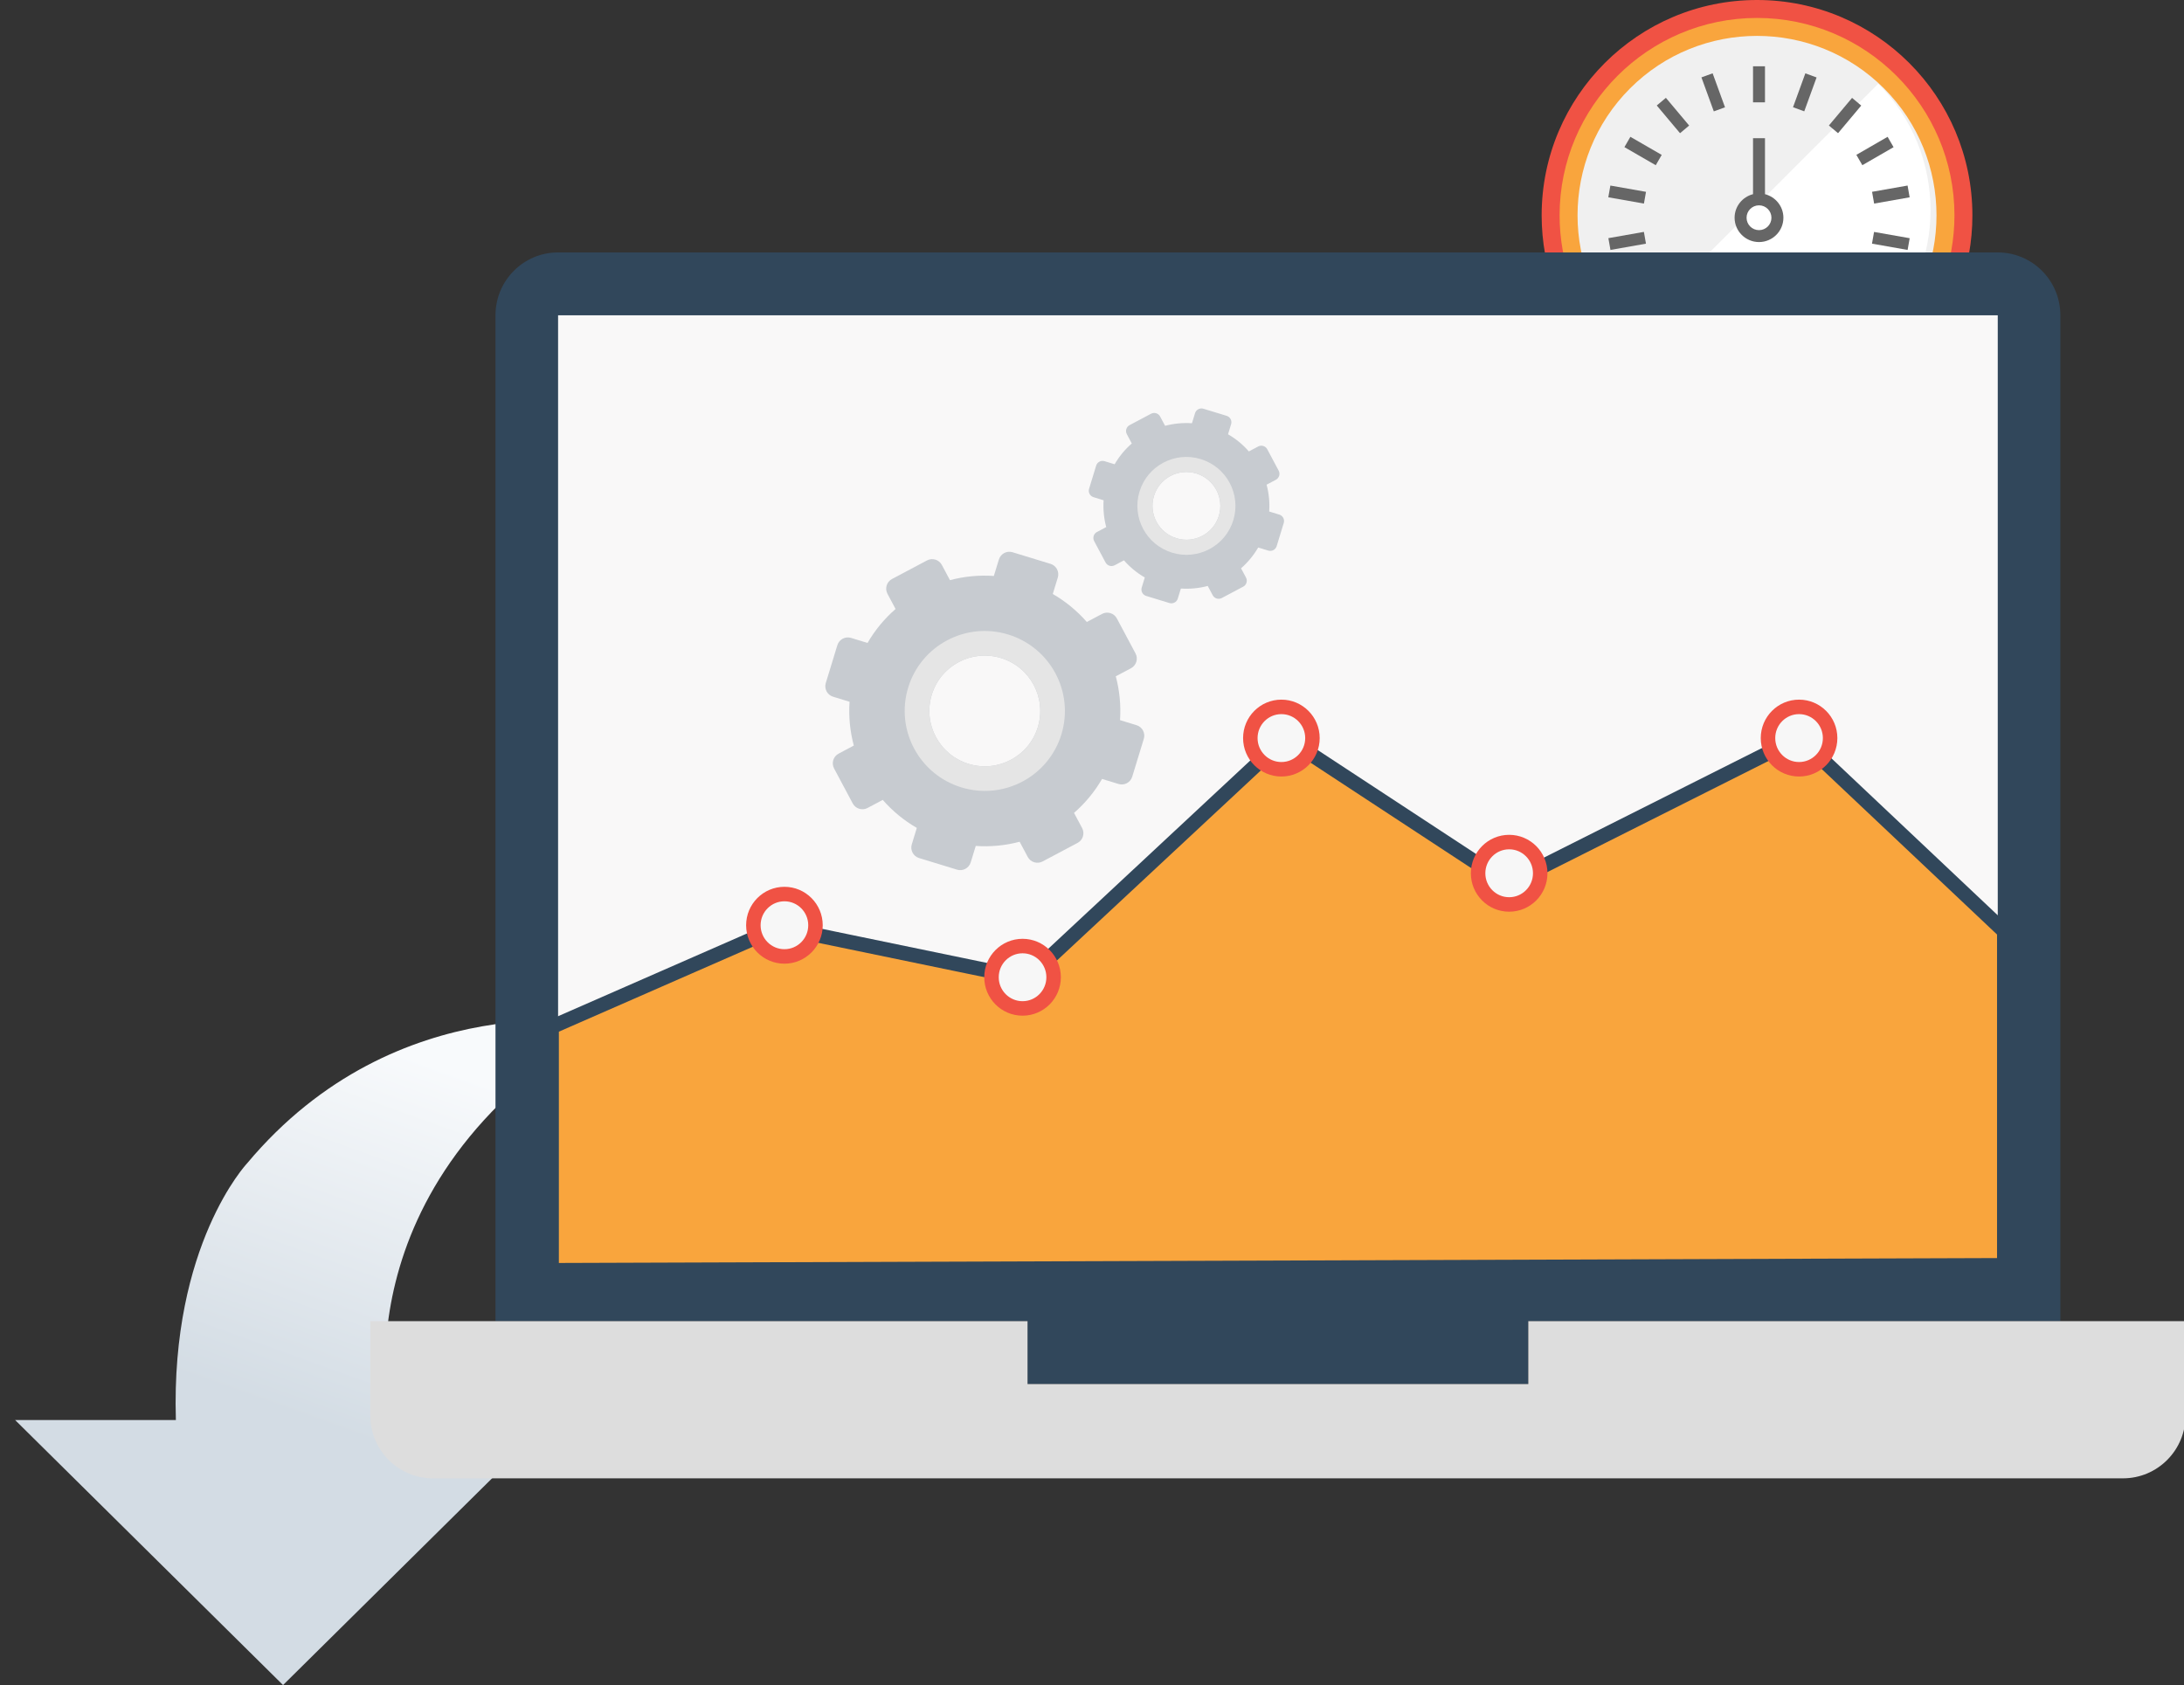 <?xml version="1.0" encoding="UTF-8" standalone="no"?>
<svg width="289px" height="223px" viewBox="0 0 289 223" version="1.1" xmlns="http://www.w3.org/2000/svg" xmlns:xlink="http://www.w3.org/1999/xlink">
    <rect x="0" y="0" width="289" height="223" fill="#333333" stroke="none"/>
    <!-- Generator: Sketch 46.2 (44496) - http://www.bohemiancoding.com/sketch -->
    <title>Artboard 3</title>
    <desc>Created with Sketch.</desc>
    <defs>
        <linearGradient x1="66.042%" y1="9.69%" x2="50%" y2="62.438%" id="linearGradient-1">
            <stop stop-color="#F8FAFC" offset="0%"></stop>
            <stop stop-color="#D3DCE4" offset="100%"></stop>
        </linearGradient>
    </defs>
    <g id="Page-1" stroke="none" stroke-width="1" fill="none" fill-rule="evenodd">
        <g id="Artboard-3">
            <g id="Group-23" transform="translate(2, 0)">
                <path d="M21.273,187.927 L0,187.927 L35.455,223 L70.909,187.927 L49.636,187.927 C49.636,187.927 42.058,156.78 78,135.505 C78,135.505 50.569,130.201 30.691,153.963 C30.689,153.961 20.57,164.727 21.273,187.927 Z" id="Shape" fill="url(#linearGradient-1)" fill-rule="nonzero"></path>
                <g id="gauge" transform="translate(202, 0)" fill-rule="nonzero">
                    <path d="M28.501,0 C44.24,0 57,12.76 57,28.501 C57,42.542 46.847,54.211 33.481,56.566 C31.864,56.851 30.201,57 28.501,57 C26.803,57 25.138,56.851 23.522,56.566 C10.155,54.211 0,42.542 0,28.501 C-0,12.76 12.76,0 28.501,0 Z" id="Shape" fill="#F05244"></path>
                    <path d="M28.501,54.625 C26.968,54.625 25.432,54.491 23.937,54.227 C17.965,53.175 12.504,50.033 8.561,45.381 C4.572,40.675 2.375,34.68 2.375,28.501 C2.375,14.095 14.095,2.375 28.501,2.375 C42.906,2.375 54.625,14.095 54.625,28.501 C54.625,34.68 52.429,40.675 48.44,45.381 C44.498,50.034 39.038,53.175 33.067,54.227 C31.57,54.491 30.034,54.625 28.501,54.625 Z" id="Shape" fill="#F9A53D"></path>
                    <path d="M11.699,11.697 C20.962,2.434 36.037,2.434 45.302,11.699 C54.567,20.964 54.565,36.037 45.302,45.301 C36.037,54.566 20.963,54.567 11.699,45.302 C2.434,36.037 2.434,20.962 11.699,11.697 Z" id="Shape" fill="#F0F0F0"></path>
                    <path d="M44.54,11.083 C53.765,20.308 53.764,35.316 44.54,44.539 C35.316,53.764 20.308,53.765 11.083,44.541" id="Shape" fill="#FFFFFF"></path>
                    <path d="M30.875,28.5 C30.875,27.188 29.813,26.125 28.501,26.125 C27.189,26.125 26.125,27.188 26.125,28.5 C26.125,29.812 27.189,30.875 28.501,30.875 C29.813,30.875 30.875,29.812 30.875,28.5 Z" id="Shape" fill="#FFFFFF"></path>
                    <g id="Group" transform="translate(8.708, 8.708)" fill="#666666">
                        <path d="M20.845,16.99 L20.845,9.583 L19.263,9.583 L19.263,16.99 C17.865,17.343 16.825,18.605 16.825,20.107 C16.825,21.882 18.274,23.326 20.055,23.326 C21.834,23.326 23.282,21.882 23.282,20.107 C23.283,18.605 22.243,17.343 20.845,16.99 Z M20.055,21.749 C19.147,21.749 18.408,21.013 18.408,20.107 C18.408,19.203 19.146,18.466 20.053,18.465 L20.056,18.465 C20.963,18.466 21.7,19.203 21.7,20.107 C21.7,21.013 20.962,21.749 20.055,21.749 Z" id="Shape"></path>
                        <rect id="Rectangle-path" x="19.263" y="0.063" width="1.582" height="4.772"></rect>
                        <rect id="Rectangle-path" transform="translate(13.996, 3.512) rotate(-109.999) translate(-13.996, -3.512) " x="11.602" y="2.723" width="4.787" height="1.577"></rect>
                        <rect id="Rectangle-path" transform="translate(8.668, 6.58) rotate(-130.002) translate(-8.668, -6.58) " x="6.275" y="5.792" width="4.787" height="1.577"></rect>
                        <rect id="Rectangle-path" transform="translate(4.713, 11.277) rotate(-149.999) translate(-4.713, -11.277) " x="2.32" y="10.488" width="4.787" height="1.577"></rect>
                        <rect id="Rectangle-path" transform="translate(2.607, 17.041) rotate(-169.997) translate(-2.607, -17.041) " x="0.214" y="16.253" width="4.787" height="1.577"></rect>
                        <rect id="Rectangle-path" transform="translate(37.498, 23.176) rotate(-169.997) translate(-37.498, -23.176) " x="35.104" y="22.387" width="4.787" height="1.577"></rect>
                        <rect id="Rectangle-path" transform="translate(2.609, 23.174) rotate(-99.997) translate(-2.609, -23.174) " x="1.818" y="20.788" width="1.582" height="4.772"></rect>
                        <rect id="Rectangle-path" transform="translate(37.501, 17.041) rotate(-99.997) translate(-37.501, -17.041) " x="36.71" y="14.655" width="1.582" height="4.772"></rect>
                        <rect id="Rectangle-path" transform="translate(35.398, 11.277) rotate(-120.001) translate(-35.398, -11.277) " x="34.607" y="8.892" width="1.582" height="4.772"></rect>
                        <rect id="Rectangle-path" transform="translate(31.44, 6.581) rotate(-139.998) translate(-31.44, -6.581) " x="30.648" y="4.195" width="1.582" height="4.772"></rect>
                        <rect id="Rectangle-path" transform="translate(26.114, 3.512) rotate(-160.001) translate(-26.114, -3.512) " x="25.323" y="1.126" width="1.582" height="4.772"></rect>
                    </g>
                </g>
                <g id="Group" transform="translate(47, 33)">
                    <g id="analytics-(9)" fill-rule="nonzero">
                        <path d="M86.97,141.843 L86.97,150.163 L153.234,150.163 L153.234,141.843 L223.639,141.843 L223.639,8.726 C223.639,4.129 219.932,0.406 215.356,0.406 L24.849,0.406 C20.273,0.406 16.566,4.129 16.566,8.726 L16.566,141.843 L86.97,141.843 Z" id="Shape" fill="#31475B"></path>
                        <path d="M153.234,141.843 L153.234,150.163 L86.97,150.163 L86.97,141.843 L0,141.843 L0,154.323 C0,158.919 3.707,162.642 8.283,162.642 L231.922,162.642 C236.498,162.642 240.204,158.919 240.204,154.323 L240.204,141.843 L153.234,141.843 Z" id="Shape" fill="#DDDDDD"></path>
                        <polygon id="Shape" fill="#F9F8F8" points="24.849 133.523 215.355 133.523 215.355 8.726 24.849 8.726"></polygon>
                    </g>
                    <polygon id="Path-4" stroke="#31475B" stroke-width="1.917" fill="#F9A53D" points="23.994 102.906 54.089 89.724 86.883 96.504 121.104 64.61 150.567 83.947 189.043 64.61 216.219 90.261 216.219 134.447 23.994 135.103"></polygon>
                    <ellipse id="Oval-8" stroke="#F05244" stroke-width="1.917" fill="#F7F7F7" cx="54.8" cy="89.447" rx="4.11" ry="4.128"></ellipse>
                    <ellipse id="Oval-8" stroke="#F05244" stroke-width="1.917" fill="#F7F7F7" cx="86.311" cy="96.328" rx="4.11" ry="4.128"></ellipse>
                    <ellipse id="Oval-8" stroke="#F05244" stroke-width="1.917" fill="#F7F7F7" cx="120.561" cy="64.677" rx="4.11" ry="4.128"></ellipse>
                    <ellipse id="Oval-8" stroke="#F05244" stroke-width="1.917" fill="#F7F7F7" cx="150.701" cy="82.567" rx="4.11" ry="4.128"></ellipse>
                    <ellipse id="Oval-8" stroke="#F05244" stroke-width="1.917" fill="#F7F7F7" cx="189.062" cy="64.677" rx="4.11" ry="4.128"></ellipse>
                </g>
                <g id="settings-(9)" transform="translate(128.5, 94.5) rotate(17) translate(-128.5, -94.5) translate(107, 73)" fill-rule="nonzero">
                    <path d="M40.95,17.09 L38.669,17.09 C38.219,15.157 37.458,13.345 36.436,11.708 L38.049,10.098 C38.615,9.533 38.615,8.615 38.049,8.049 L34.336,4.344 C33.769,3.778 32.85,3.778 32.283,4.344 L30.67,5.954 C29.031,4.935 27.215,4.175 25.278,3.726 L25.278,1.449 C25.278,0.649 24.628,0 23.826,0 L18.575,0 C17.774,0 17.124,0.649 17.124,1.449 L17.124,3.726 C15.187,4.175 13.371,4.935 11.732,5.955 L10.119,4.345 C9.553,3.779 8.633,3.779 8.066,4.345 L4.354,8.05 C3.787,8.616 3.787,9.534 4.354,10.099 L5.966,11.709 C4.945,13.345 4.183,15.157 3.733,17.09 L1.452,17.09 C0.65,17.09 0,17.738 0,18.539 L0,23.779 C0,24.579 0.65,25.228 1.452,25.228 L3.733,25.228 C4.183,27.161 4.945,28.973 5.966,30.609 L4.354,32.218 C3.787,32.785 3.787,33.702 4.354,34.267 L8.066,37.973 C8.633,38.538 9.553,38.538 10.119,37.973 L11.732,36.363 C13.372,37.382 15.188,38.143 17.125,38.592 L17.125,40.868 C17.124,41.669 17.774,42.318 18.576,42.318 L23.827,42.318 C24.628,42.318 25.278,41.669 25.278,40.868 L25.278,38.592 C27.215,38.143 29.031,37.383 30.671,36.363 L32.284,37.973 C32.85,38.538 33.77,38.538 34.337,37.973 L38.05,34.267 C38.616,33.702 38.616,32.784 38.05,32.218 L36.437,30.609 C37.458,28.973 38.219,27.16 38.67,25.227 L40.951,25.227 C41.752,25.228 42.402,24.579 42.402,23.778 L42.402,18.538 C42.402,17.738 41.752,17.09 40.95,17.09 Z M21.201,28.483 C17.148,28.483 13.862,25.203 13.862,21.159 C13.862,17.113 17.148,13.835 21.201,13.835 C25.255,13.835 28.54,17.113 28.54,21.159 C28.54,25.203 25.255,28.483 21.201,28.483 Z" id="Shape" fill="#31475B" opacity="0.25"></path>
                    <path d="M21.201,10.579 C15.346,10.579 10.601,15.316 10.601,21.159 C10.601,27.002 15.346,31.738 21.201,31.738 C27.056,31.738 31.802,27.002 31.802,21.159 C31.802,15.316 27.056,10.579 21.201,10.579 Z M21.201,28.483 C17.148,28.483 13.862,25.203 13.862,21.159 C13.862,17.113 17.148,13.835 21.201,13.835 C25.255,13.835 28.54,17.113 28.54,21.159 C28.54,25.203 25.255,28.483 21.201,28.483 Z" id="Shape" fill="#E5E5E5"></path>
                </g>
                <g id="settings-(9)" transform="translate(155, 67) rotate(17) translate(-155, -67) translate(142, 54)" fill-rule="nonzero">
                    <path d="M25.068,10.462 L23.672,10.462 C23.396,9.279 22.93,8.169 22.305,7.167 L23.292,6.182 C23.639,5.836 23.639,5.274 23.292,4.927 L21.019,2.659 C20.672,2.313 20.109,2.313 19.762,2.659 L18.775,3.645 C17.772,3.021 16.66,2.556 15.474,2.281 L15.474,0.887 C15.474,0.397 15.077,0 14.585,0 L11.371,0 C10.881,0 10.483,0.397 10.483,0.887 L10.483,2.281 C9.297,2.556 8.185,3.021 7.182,3.645 L6.195,2.66 C5.848,2.314 5.285,2.314 4.938,2.66 L2.665,4.928 C2.318,5.274 2.318,5.836 2.665,6.182 L3.652,7.168 C3.027,8.169 2.561,9.279 2.285,10.462 L0.889,10.462 C0.398,10.462 0,10.859 0,11.349 L0,14.557 C0,15.046 0.398,15.444 0.889,15.444 L2.285,15.444 C2.561,16.627 3.027,17.736 3.652,18.738 L2.665,19.723 C2.318,20.07 2.318,20.631 2.665,20.977 L4.938,23.245 C5.285,23.592 5.848,23.592 6.195,23.245 L7.182,22.26 C8.186,22.884 9.298,23.35 10.483,23.625 L10.483,25.018 C10.483,25.508 10.881,25.905 11.372,25.905 L14.586,25.905 C15.077,25.905 15.474,25.508 15.474,25.018 L15.474,23.625 C16.66,23.35 17.772,22.884 18.775,22.26 L19.763,23.245 C20.11,23.592 20.673,23.592 21.02,23.245 L23.293,20.977 C23.639,20.631 23.639,20.069 23.293,19.723 L22.305,18.737 C22.93,17.736 23.396,16.626 23.672,15.443 L25.069,15.443 C25.559,15.444 25.957,15.046 25.957,14.556 L25.957,11.348 C25.957,10.859 25.559,10.462 25.068,10.462 Z M12.979,17.436 C10.497,17.436 8.486,15.429 8.486,12.953 C8.486,10.476 10.497,8.469 12.979,8.469 C15.46,8.469 17.471,10.476 17.471,12.953 C17.471,15.429 15.46,17.436 12.979,17.436 Z" id="Shape" fill="#31475B" opacity="0.25"></path>
                    <path d="M12.979,6.476 C9.394,6.476 6.489,9.376 6.489,12.953 C6.489,16.53 9.394,19.429 12.979,19.429 C16.563,19.429 19.468,16.53 19.468,12.953 C19.468,9.376 16.563,6.476 12.979,6.476 Z M12.979,17.436 C10.497,17.436 8.486,15.429 8.486,12.953 C8.486,10.476 10.497,8.469 12.979,8.469 C15.46,8.469 17.471,10.476 17.471,12.953 C17.471,15.429 15.46,17.436 12.979,17.436 Z" id="Shape" fill="#E5E5E5"></path>
                </g>
            </g>
        </g>
    </g>
</svg>